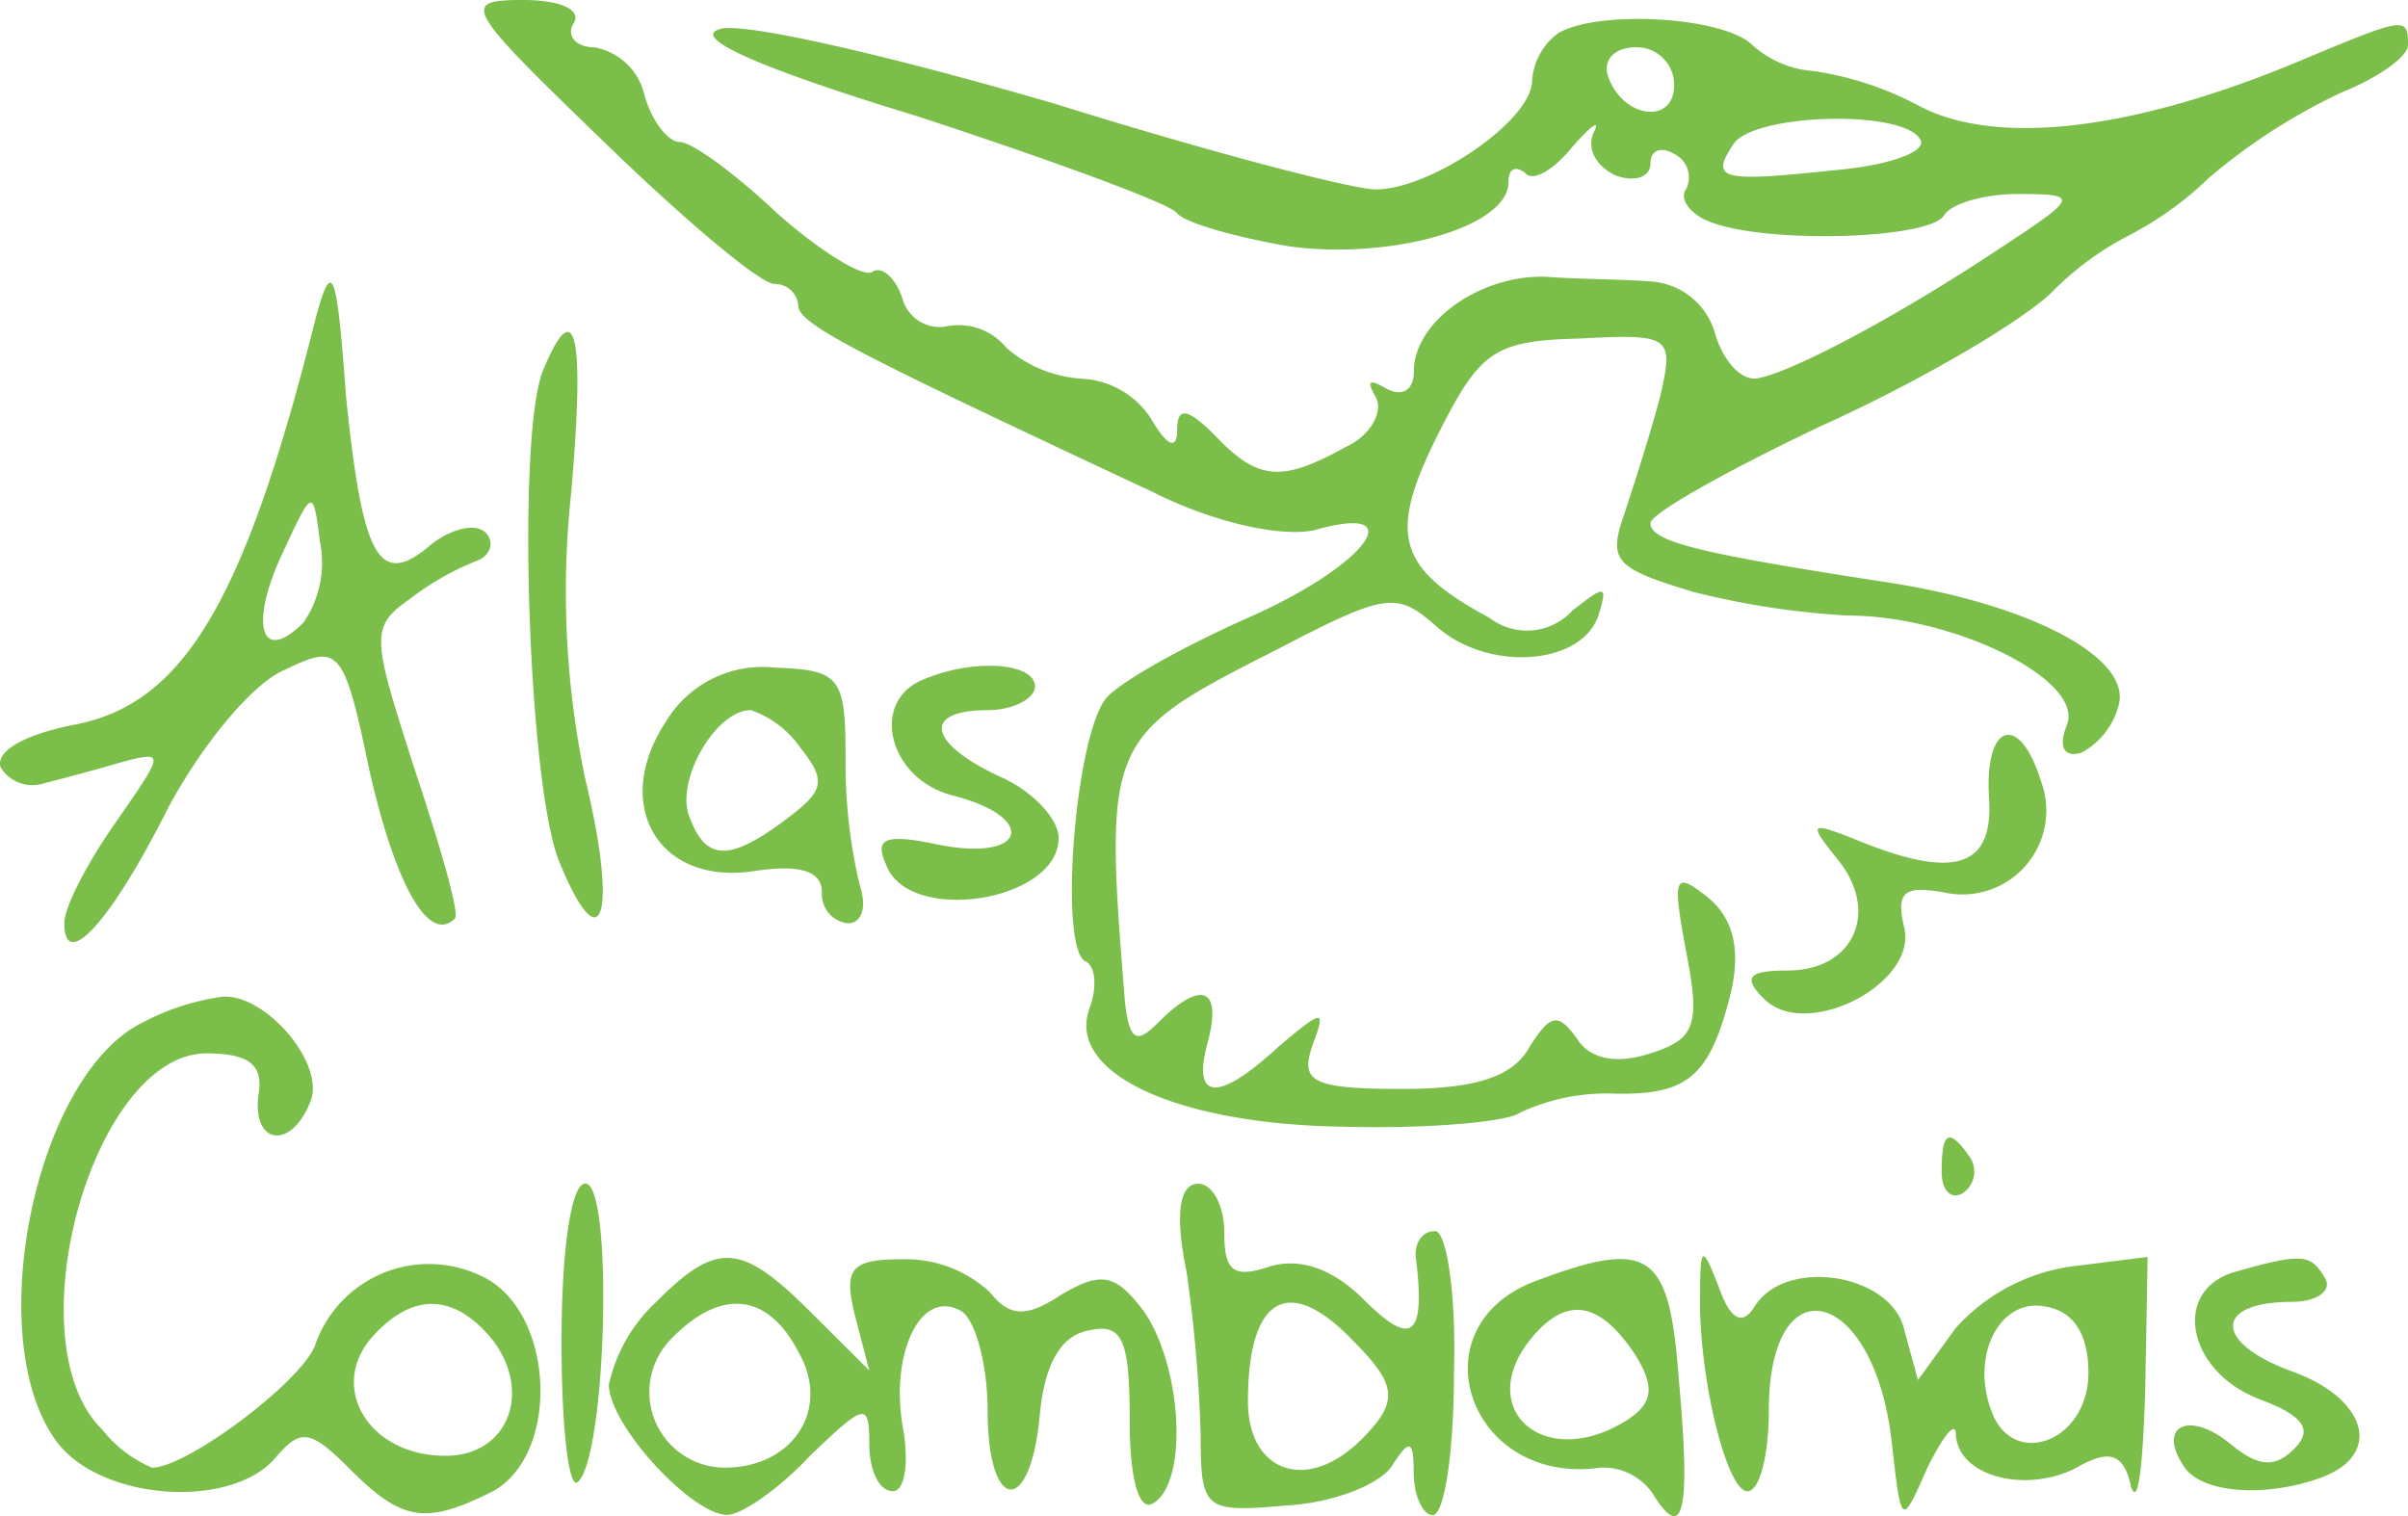 <svg xmlns="http://www.w3.org/2000/svg" width="100.056" height="63" viewBox="0 0 100.056 63">
  <g id="yrb2cB01" transform="translate(-14.046 69.838)">
    <path id="Path_48" data-name="Path 48" d="M39.149-63.937c3.344,3.246,6.492,5.9,7.082,5.9a.97.97,0,0,1,.984.885c0,.787,2.361,1.967,14.755,7.771,2.557,1.279,5.312,1.869,6.689,1.574,4.131-1.18,2.164,1.475-2.754,3.639-2.656,1.18-5.312,2.656-5.9,3.344-1.279,1.574-1.967,10.23-.885,10.918.492.2.492,1.18.2,1.967-.984,2.656,3.541,4.82,10.525,4.918,3.541.1,6.885-.2,7.377-.59a8.479,8.479,0,0,1,3.738-.787c3.246.1,4.131-.689,5.017-4.23.393-1.771.1-3.049-.984-3.935-1.377-1.082-1.475-.885-.885,2.262.59,3.049.393,3.639-1.475,4.23-1.475.492-2.557.2-3.049-.59-.787-1.082-1.082-1.082-1.967.3-.689,1.279-2.262,1.771-5.312,1.771-3.738,0-4.23-.3-3.738-1.771.59-1.574.492-1.574-1.377,0-2.557,2.361-3.639,2.262-2.951-.2.59-2.262-.3-2.557-2.066-.787-.885.885-1.18.787-1.377-.787C59.9-39.149,60-39.247,67.183-42.887c4.525-2.361,4.918-2.361,6.59-.885,2.164,1.869,6,1.574,6.689-.492.393-1.279.3-1.279-1.082-.2a2.558,2.558,0,0,1-3.443.3c-3.836-2.066-4.23-3.443-2.164-7.574,1.771-3.541,2.361-3.935,5.9-4.033,3.836-.2,3.935-.1,3.344,2.459-.393,1.475-1.082,3.639-1.475,4.82-.689,1.967-.393,2.262,2.853,3.246a33.847,33.847,0,0,0,6.394.984c4.426,0,9.836,2.656,9.148,4.525-.393.984-.1,1.377.59,1.18a3.135,3.135,0,0,0,1.574-2.066c.393-1.967-3.836-4.131-9.64-5.017-7.672-1.18-9.836-1.672-9.836-2.459,0-.393,3.148-2.164,7.082-4.033,3.935-1.771,8.164-4.23,9.541-5.508A12.553,12.553,0,0,1,102.4-60a14.215,14.215,0,0,0,3.443-2.459A24.743,24.743,0,0,1,111.348-66c1.475-.59,2.754-1.475,2.754-1.967,0-1.18-.1-1.18-4.328.59-6.984,2.951-12.689,3.639-15.935,1.967a13.538,13.538,0,0,0-4.426-1.475,4.26,4.26,0,0,1-2.557-1.082c-1.18-1.18-6.394-1.475-8.066-.492a2.672,2.672,0,0,0-1.082,1.967c0,1.672-4.23,4.525-6.492,4.525-.984,0-6.984-1.574-13.279-3.541-6.394-1.869-12.591-3.344-13.869-3.148-1.475.3,1.279,1.574,8.066,3.639,5.705,1.869,10.525,3.639,10.82,4.033s2.361.984,4.623,1.377c4.23.59,9.148-.787,9.148-2.656,0-.59.3-.689.689-.393.3.393,1.18-.1,1.967-1.082.787-.885,1.18-1.18.885-.59-.3.689.1,1.377.885,1.771.787.3,1.475.1,1.475-.492s.492-.689.984-.393a1.084,1.084,0,0,1,.492,1.475c-.3.393.2,1.082,1.082,1.377,2.361.885,9.049.689,9.64-.3.3-.492,1.672-.885,3.049-.885,2.557,0,2.557.1-.59,2.164-4.721,3.148-9.148,5.41-10.328,5.508-.689,0-1.377-.885-1.672-1.967a2.973,2.973,0,0,0-2.557-2.066c-1.18-.1-3.148-.1-4.426-.2-2.754-.1-5.508,1.869-5.508,3.935,0,.787-.492,1.082-1.18.689s-.787-.3-.393.393c.3.59-.2,1.574-1.279,2.066-2.656,1.475-3.639,1.377-5.41-.492-1.18-1.18-1.574-1.18-1.574-.2,0,.787-.393.689-1.082-.492A3.63,3.63,0,0,0,59.018-54.1a5.278,5.278,0,0,1-3.148-1.279,2.56,2.56,0,0,0-2.557-.885,1.6,1.6,0,0,1-1.771-1.18c-.3-.885-.885-1.377-1.279-1.082-.393.2-2.164-.885-3.935-2.459-1.771-1.672-3.541-2.951-4.033-2.951s-1.18-.885-1.475-1.967a2.605,2.605,0,0,0-2.066-1.967c-.787,0-1.18-.492-.885-.984.393-.59-.59-.984-2.066-.984C33.149-69.838,33.345-69.543,39.149-63.937ZM83.609-66.3c0,1.672-2.164,1.377-2.754-.393-.2-.689.3-1.18,1.18-1.18A1.554,1.554,0,0,1,83.609-66.3Zm10.23,2.262c.3.492-1.279,1.082-3.639,1.279-4.623.492-5.115.393-4.131-1.082C86.855-65.117,93.151-65.314,93.839-64.035Z" fill="#7bbe4a"/>
    <path id="Path_49" data-name="Path 49" d="M27.148-56.559c-2.951,11.8-5.508,15.935-9.935,16.82-2.066.393-3.344,1.082-3.148,1.771a1.536,1.536,0,0,0,1.771.689c.787-.2,2.262-.59,3.246-.885,1.869-.492,1.771-.393-.2,2.459-1.18,1.672-2.164,3.541-2.164,4.23,0,2.066,1.967-.1,4.328-4.82,1.377-2.557,3.443-5.115,4.82-5.705,2.262-1.082,2.459-.984,3.541,4.23,1.082,4.721,2.459,7.181,3.541,6.1.2-.2-.59-2.951-1.672-6.2-1.771-5.508-1.869-5.9-.2-7.082a11.84,11.84,0,0,1,2.754-1.574c.59-.2.787-.787.393-1.18s-1.377-.2-2.262.492c-2.164,1.869-2.853.59-3.541-6.2C28.034-58.723,27.837-59.117,27.148-56.559Zm-.492,12.591c-1.771,1.771-2.262.1-.885-2.853,1.279-2.754,1.279-2.754,1.574-.492A4.393,4.393,0,0,1,26.657-43.969Z" fill="#7bbe4a"/>
    <path id="Path_50" data-name="Path 50" d="M36.591-54.4c-1.082,2.853-.59,17.214.689,20.361,1.771,4.328,2.459,2.262,1.082-3.443a38.015,38.015,0,0,1-.59-11.8C38.362-55.969,37.969-57.74,36.591-54.4Z" fill="#7bbe4a"/>
    <path id="Path_51" data-name="Path 51" d="M41.706-39.837c-2.262,3.443-.3,6.787,3.639,6.2,1.967-.3,2.853,0,2.853.885a1.209,1.209,0,0,0,1.082,1.279c.59,0,.787-.689.492-1.574a21.7,21.7,0,0,1-.59-5.213c0-3.443-.2-3.738-2.951-3.836A4.677,4.677,0,0,0,41.706-39.837Zm5.607,1.082c1.082,1.377.984,1.771-.59,2.951-2.361,1.771-3.344,1.771-4.033-.1-.59-1.475,1.082-4.426,2.557-4.426A4.175,4.175,0,0,1,47.313-38.755Z" fill="#7bbe4a"/>
    <path id="Path_52" data-name="Path 52" d="M52.428-41.608c-2.262.885-1.475,4.131,1.18,4.82,3.541.885,3.148,2.754-.492,2.066-2.262-.492-2.754-.3-2.262.787.885,2.557,7.181,1.574,7.181-1.082,0-.787-1.082-1.967-2.459-2.557-2.951-1.377-3.246-2.754-.492-2.754,1.082,0,1.967-.492,1.967-.984C57.051-42.3,54.494-42.493,52.428-41.608Z" fill="#7bbe4a"/>
    <path id="Path_53" data-name="Path 53" d="M96.692-36.69c.2,2.951-1.475,3.443-5.705,1.672-1.771-.689-1.771-.59-.59.885,1.771,2.164.689,4.623-2.066,4.623-1.672,0-1.869.3-.984,1.18,1.771,1.771,6.492-.689,5.8-3.049-.3-1.377,0-1.672,1.672-1.377a3.487,3.487,0,0,0,4.033-4.623C97.971-40.231,96.5-39.837,96.692-36.69Z" fill="#7bbe4a"/>
    <path id="Path_54" data-name="Path 54" d="M19.968-27.345c-4.426,2.164-6.689,12.984-3.639,17.312,1.771,2.557,7.279,2.951,9.148.787,1.082-1.279,1.475-1.18,3.148.492,2.164,2.164,3.148,2.262,5.9.885,2.853-1.574,2.557-7.574-.492-8.951a5,5,0,0,0-6.885,2.853c-.492,1.475-5.312,5.115-6.787,5.115A5.226,5.226,0,0,1,18.3-10.427c-3.738-3.639-.393-15.64,4.328-15.64,1.771,0,2.361.492,2.164,1.672-.3,2.164,1.377,2.361,2.164.3.59-1.574-1.869-4.426-3.639-4.328A9.929,9.929,0,0,0,19.968-27.345Zm14.46,13.082c1.771,2.164.787,4.918-1.869,4.918-3.148,0-4.82-2.754-3.148-4.82C31.083-16.132,32.854-16.132,34.427-14.263Z" fill="#7bbe4a"/>
    <path id="Path_55" data-name="Path 55" d="M94.725-21.148c0,.787.393,1.18.885.885a1.083,1.083,0,0,0,.3-1.475C95.02-23.017,94.725-22.82,94.725-21.148Z" fill="#7bbe4a"/>
    <path id="Path_56" data-name="Path 56" d="M37.378-14.066c0,3.541.3,6.2.689,5.8,1.18-1.082,1.475-12.394.3-12.394C37.772-20.656,37.378-17.9,37.378-14.066Z" fill="#7bbe4a"/>
    <path id="Path_57" data-name="Path 57" d="M63.346-17.017a59.2,59.2,0,0,1,.59,6.885c0,3.049.2,3.148,3.541,2.853,1.967-.1,3.935-.885,4.426-1.672.689-1.082.885-1.082.885.3,0,.984.393,1.771.787,1.771.492,0,.885-2.656.885-5.9.1-3.246-.3-5.9-.787-5.9-.59,0-.885.59-.787,1.18.393,3.246-.2,3.639-2.164,1.672-1.279-1.279-2.656-1.771-3.935-1.377-1.475.492-1.869.2-1.869-1.377,0-1.18-.492-2.066-1.082-2.066C63.051-20.656,62.855-19.378,63.346-17.017Zm6.885,2.853c1.869,1.869,1.967,2.557.393,4.131C68.363-7.771,65.9-8.656,65.9-11.607,65.9-15.935,67.576-16.919,70.232-14.164Z" fill="#7bbe4a"/>
    <path id="Path_58" data-name="Path 58" d="M41.313-15.738A6.615,6.615,0,0,0,39.346-12.3c0,1.672,3.443,5.41,4.918,5.41.59,0,2.164-1.082,3.443-2.459,2.262-2.164,2.459-2.262,2.459-.492,0,1.082.393,1.967.984,1.967.492,0,.689-1.18.393-2.754-.492-3.049.787-5.705,2.459-4.721.59.393,1.082,2.262,1.082,4.131,0,4.23,1.771,4.426,2.164.2q.3-3.246,2.066-3.541c1.377-.3,1.672.393,1.672,3.738,0,2.459.393,3.836.984,3.443,1.475-.885,1.18-5.705-.393-7.967-1.18-1.574-1.771-1.672-3.443-.689-1.475.984-2.164.885-2.951-.1a5.13,5.13,0,0,0-3.639-1.377c-2.164,0-2.459.393-1.967,2.361l.59,2.262L47.8-15.246C44.854-18.2,43.87-18.3,41.313-15.738Zm5.9,2.066c1.377,2.361-.2,4.82-3.049,4.82A3.14,3.14,0,0,1,41.9-14.164C43.969-16.328,45.936-16.132,47.215-13.673Z" fill="#7bbe4a"/>
    <path id="Path_59" data-name="Path 59" d="M77.9-16.624c-5.115,1.869-2.853,8.558,2.656,7.771a2.49,2.49,0,0,1,2.164,1.082C84-5.705,84.3-6.984,83.806-12.492,83.413-17.8,82.626-18.394,77.9-16.624Zm4.131,3.148c.787,1.279.689,1.967-.393,2.656-3.443,2.164-6.394-.492-3.935-3.443C79.183-16.033,80.56-15.738,82.036-13.476Z" fill="#7bbe4a"/>
    <path id="Path_60" data-name="Path 60" d="M84.691-16.132c-.1,3.344,1.082,8.263,1.967,8.263.492,0,.885-1.475.885-3.344,0-6.3,4.426-5.115,5.115,1.377.393,3.443.393,3.443,1.475.984.689-1.377,1.18-1.967,1.18-1.377.1,1.771,2.951,2.459,5.017,1.377,1.377-.787,1.967-.59,2.262.787.3.885.492-.885.59-3.935l.1-5.607-3.148.393a7.956,7.956,0,0,0-4.82,2.557l-1.574,2.164-.59-2.164c-.59-2.262-4.918-2.951-6.2-.885-.492.787-.984.59-1.475-.787C84.79-18.1,84.691-18.1,84.691-16.132Zm16.132,3.344c0,2.853-3.148,4.033-4.033,1.574-.885-2.361.393-4.721,2.262-4.328C100.233-15.345,100.823-14.361,100.823-12.787Z" fill="#7bbe4a"/>
    <path id="Path_61" data-name="Path 61" d="M107.02-17.017c-2.754.689-2.164,4.131.885,5.312,1.869.689,2.262,1.279,1.475,2.066s-1.475.787-2.656-.2c-1.672-1.377-3.049-.787-1.967.885.689,1.18,3.443,1.377,5.8.492,2.557-.984,1.771-3.344-1.377-4.426-3.148-1.18-3.148-2.853.1-2.853,1.082,0,1.672-.492,1.377-.984C110.069-17.706,109.774-17.8,107.02-17.017Z" fill="#7bbe4a"/>
  </g>
</svg>
